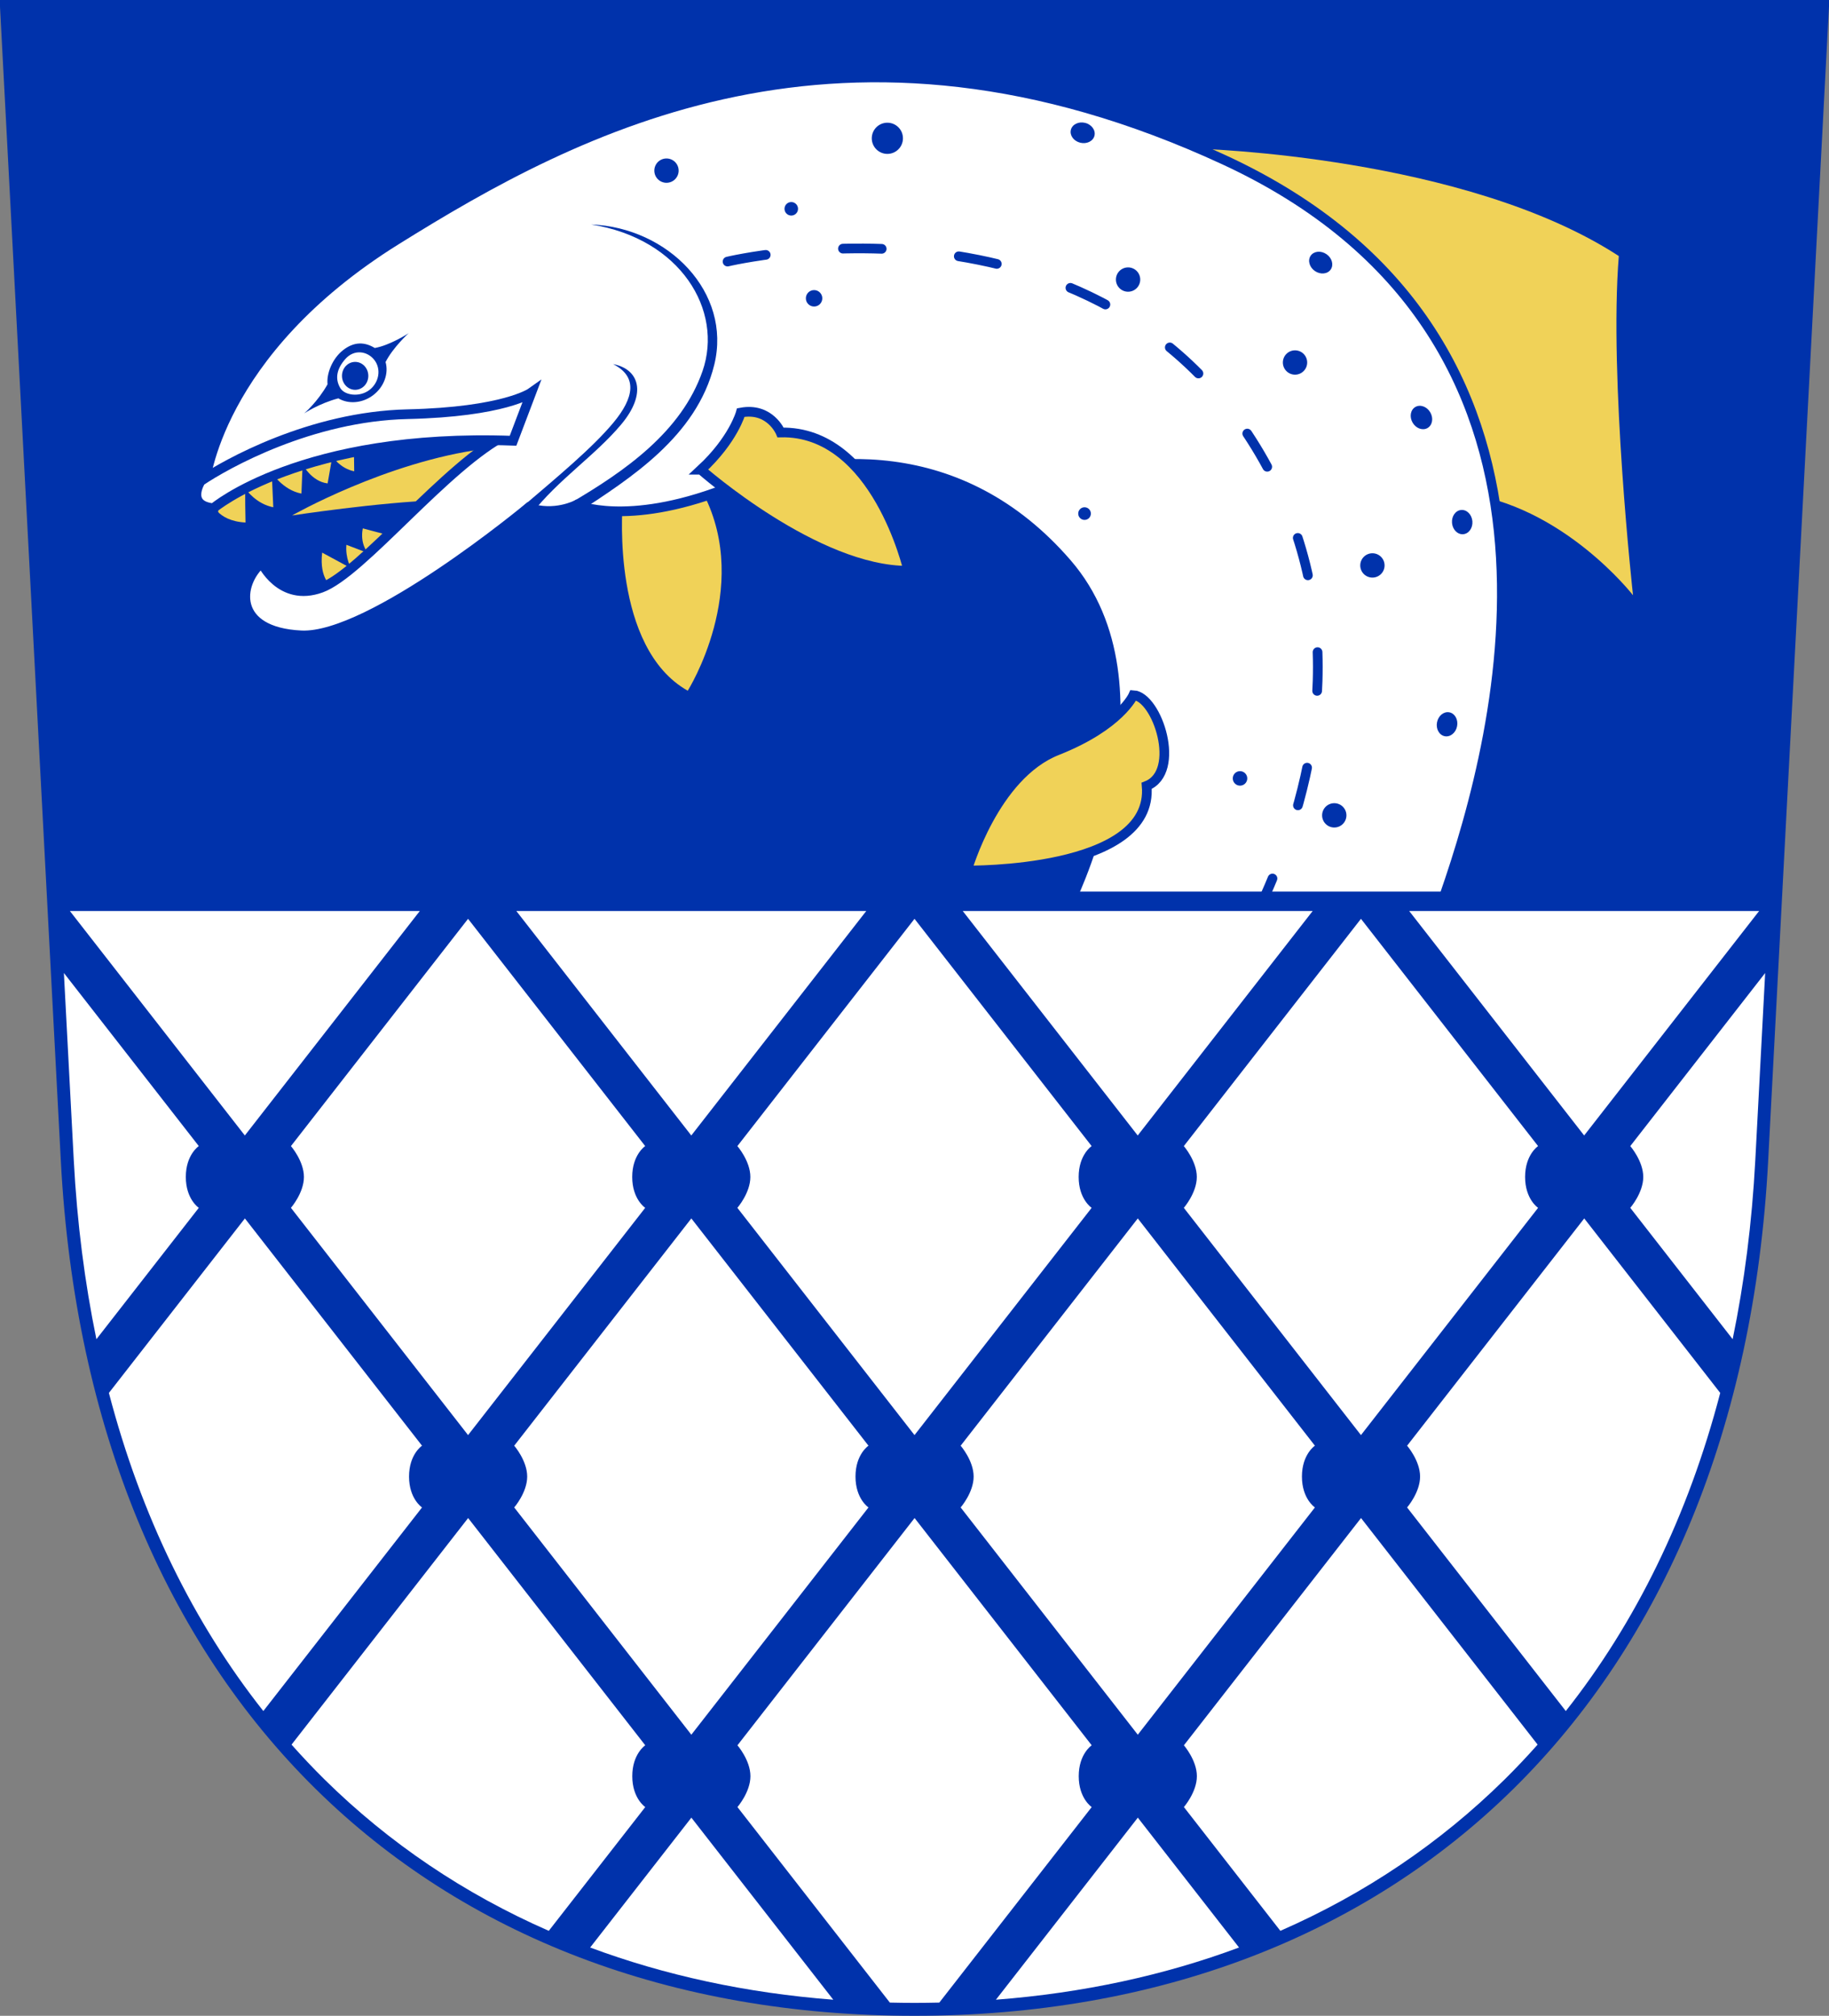 <?xml version="1.0" encoding="UTF-8"?>
<svg id="svg83" width="566.3" height="624" version="1.1" xmlns="http://www.w3.org/2000/svg" xmlns:cc="http://creativecommons.org/ns#" xmlns:dc="http://purl.org/dc/elements/1.1/" xmlns:rdf="http://www.w3.org/1999/02/22-rdf-syntax-ns#" xmlns:xlink="http://www.w3.org/1999/xlink">
 <rect width="100%" height="100%" fill="#808080" stroke="none"/>
 <path id="path42" d="m-0.107-0.002 0.109 2.106s10.164 192.8 18.832 357.24c4.355 82.617 32.666 148.84 78.84 194.37 46.174 45.529 110.15 70.289 185.47 70.289 75.321 0 139.3-24.76 185.48-70.289 46.174-45.529 74.485-111.75 78.84-194.37 8.668-164.44 18.828-357.24 18.828-357.24l0.113-2.106z" color="#000000" color-rendering="auto" dominant-baseline="auto" fill="#0032ab" image-rendering="auto" shape-rendering="auto" solid-color="#000000" stop-color="#000000" style="font-feature-settings:normal;font-variant-alternates:normal;font-variant-caps:normal;font-variant-east-asian:normal;font-variant-ligatures:normal;font-variant-numeric:normal;font-variant-position:normal;font-variation-settings:normal;inline-size:0;isolation:auto;mix-blend-mode:normal;shape-margin:0;shape-padding:0;text-decoration-color:#000000;text-decoration-line:none;text-decoration-style:solid;text-indent:0;text-orientation:mixed;text-transform:none;white-space:normal"/>
 <path id="b" d="m21.633 282 54.176 69.496 54.178-69.496zm138.23 0 54.176 69.496 54.178-69.496zm138.22 0 54.178 69.496 54.176-69.496zm138.23 0 54.178 69.496 54.176-69.496zm-291.39 2.426-54.842 70.35s4.019 4.631 4.019 9.559c0 4.928-4.019 9.559-4.019 9.559l54.842 70.348 54.844-70.348c1e-5 0-4.019-2.655-4.019-9.559 0-6.903 4.019-9.559 4.019-9.559zm138.23 0-54.844 70.35s4.019 4.631 4.019 9.559c0 4.928-4.019 9.559-4.019 9.559l54.844 70.348 54.842-70.348s-4.018-2.655-4.018-9.559c0-6.903 4.018-9.559 4.018-9.559zm138.23 0-54.844 70.35s4.019 4.631 4.019 9.559c0 4.928-4.019 9.559-4.019 9.559l54.844 70.348 54.842-70.348s-4.019-2.655-4.019-9.559c0-6.903 4.019-9.559 4.019-9.559zm-401.6 16.771c0.973 18.455 1.649 31.268 3.055 57.936 1.024 19.436 3.399 37.92 7.01 55.426l31.703-40.666s-4.019-2.655-4.019-9.559c0-6.903 4.019-9.559 4.019-9.559zm526.75 6e-3 -41.764 53.572s4.019 4.631 4.019 9.559c0 4.928-4.019 9.559-4.019 9.559l31.699 40.662c3.61-17.505 5.985-35.987 7.01-55.422 1.405-26.665 2.082-39.478 3.055-57.93zm-470.71 75.969-42.107 54.014c9.983 38.187 26.25 71.201 47.816 98.477l49.135-63.025s-4.019-2.655-4.019-9.559c0-6.903 4.019-9.557 4.019-9.557zm138.23 0-54.842 70.35s4.018 4.629 4.018 9.557c0 4.928-4.018 9.559-4.018 9.559l54.842 70.35 54.844-70.35s-4.019-2.655-4.019-9.559c-1e-5 -6.903 4.019-9.557 4.019-9.557zm138.23 0-54.844 70.35s4.019 4.629 4.019 9.557c0 4.928-4.019 9.559-4.019 9.559l54.844 70.35 54.842-70.35s-4.018-2.655-4.018-9.559c0-6.903 4.018-9.557 4.018-9.557zm138.23 0-54.844 70.35s4.019 4.629 4.019 9.557c0 4.928-4.019 9.559-4.019 9.559l49.135 63.025c21.566-27.276 37.833-60.291 47.814-98.479zm-345.57 92.744-54.678 70.141c3.31 3.718 6.715 7.329 10.238 10.803 19.932 19.654 43.236 35.379 69.412 46.838l29.871-38.314c1e-5 0-4.019-2.655-4.019-9.559 0-6.903 4.019-9.559 4.019-9.559zm138.23 0-54.844 70.35s4.019 4.631 4.019 9.559c0 4.928-4.019 9.559-4.019 9.559l47.184 60.523c2.54 0.058 5.091 0.094 7.658 0.094 2.569 0 5.121-0.036 7.662-0.094l47.182-60.523s-4.018-2.655-4.018-9.559c0-6.903 4.018-9.559 4.018-9.559zm138.23 0-54.844 70.35s4.019 4.631 4.019 9.559c0 4.928-4.019 9.559-4.019 9.559l29.869 38.314c26.177-11.459 49.482-27.184 69.414-46.838 3.523-3.474 6.928-7.086 10.238-10.805zm-207.34 92.746-31.338 40.201c23.155 8.62 48.35 14.078 75.277 16.162zm138.23 0-43.939 56.361c26.928-2.085 52.123-7.542 75.277-16.162z" fill="#fff" fill-rule="evenodd"/>
 <path id="path44" d="m192.74 156.47c0 1.027-3.424 43.996 20.2 57.348 0 0 19.858-31.499 4.965-60.772zm178.38-110.42s82.513 2.225 130.1 33.211c-3.058 37.593 4.396 105 4.396 105s-21.789-28.083-53.262-31.715z" color="#000000" fill="#f0d258"/>
 <path id="path46" d="m65.489 155.21s1.331 6.053 10.531 6.537c0 0-0.242-11.137 0-10.531 0.242 0.605 3.51 4.842 8.595 5.81l-0.484-10.773s3.389 5.447 9.2 6.537l0.363-9.079s2.663 5.326 7.747 5.931l1.453-8.352s2.421 3.752 6.779 4.6l-0.121-8.716-24.089 6.053zm84.25-16.221c-30.262 3.995-59.314 20.578-59.314 20.578s26.873-4.116 45.393-4.721zm-46.967 42.609s-3.995-2.3-3.026-10.531l8.958 4.842s-1.816-3.026-1.453-7.263l6.658 2.542s-2.542-2.784-1.574-7.626l7.747 2.058 0.968 4.6-12.468 11.136z" color="#000000" fill="#f0d258"/>
 <path id="path48" d="m63.325 150.3s3.374-41.093 59.299-75.955c55.925-34.862 138.6-79.313 256.37-24.875 117.78 54.438 86.279 175.98 68.133 228.02h-115.04s31.156-65.052-1.712-103.06c-32.868-38.004-75.666-34.58-106.14-22.939-30.472 11.641-45.708 4.793-45.708 4.793s-6.882 3.633-14.893 0.856c0 0-48.863 40.556-70.343 39.545-21.48-1.011-19.701-16.073-12.253-22.521 0 0 5.732 12.421 18.4 7.799 12.668-4.622 38.86-38.175 57.691-47.591 0 0-9.587-3.595-29.102-1.369-19.516 2.225-64.538 20.2-64.538 20.2z" color="#000000" fill="#fff" stroke="#0032ab" stroke-width="3"/>
 <path id="path50" d="m66.064 157.32s27.39-23.282 92.785-20.885l5.649-14.893s-8.388 5.992-38.346 6.676c-29.958 0.685-56.15 15.407-64.025 20.714 0 0-4.793 7.532 3.937 8.388z" color="#000000" fill="#fff" stroke="#0032ab" stroke-width="3"/>
 <path id="path52" d="m179.26 158.47c15.557-10.242 36.44-23.265 41.902-45.585 5.462-22.32-14.222-42.459-38.136-43.399 27.732 4.386 41.003 26.613 34.498 45.376-6.504 18.763-23.958 30.962-41.055 40.955zm-14.843 0.778c8.48-10.886 19.777-18.15 27.913-27.852 8.137-9.701 5.516-17.17-2.504-18.681 7.663 3.872 6.547 10.405 0.03 18.202-6.517 7.797-17.33 16.761-28.427 26.23z" color="#000000" fill="#0032ab" style="text-decoration-line:none;text-indent:0;text-transform:none"/>
 <path id="path54" d="m225.27 80.973s115.72-27.733 166.05 61.628c27.606 49.015 16.172 99.472 0.22 135.04" color="#000000" fill="none" stroke="#0032ab" stroke-dasharray="12, 24" stroke-linecap="round" stroke-width="3"/>
 <path id="path56" d="m217.04 145.41s35.618 31.434 64.206 31.263c0 0-9.929-43.482-39.545-42.797 0 0-3.253-7.875-12.326-6.163 0 0-2.246 8.347-12.336 17.697zm133.88 69.78s-4.109 9.415-23.624 17.119c-19.516 7.704-27.904 37.148-27.904 37.148s58.033 0.856 55.637-26.192c10.95-4.326 3.296-27.667-4.109-28.075z" color="#000000" fill="#f0d258" stroke="#0032ab" stroke-width="3"/>
 <path id="path58" d="m106.31 108.32c-3.415 2.623-5.255 7.346-4.897 10.638-3.037 5.428-7.212 9-7.212 9s4.548-3.054 10.555-4.649c3.089 1.845 7.448 1.582 10.84-1.025 3.393-2.606 4.77-6.75 3.784-10.21 2.311-4.56 7.211-9 7.212-9-0.052 0.137-5.998 3.87-10.555 4.649-3.093-1.885-6.313-2.027-9.728 0.597zm0.583 2.846c2.759-3.152 6.885-2.507 9.036 0.293 2.151 2.799 1.461 6.949-1.539 9.254-3.001 2.305-7.672 1.72-9.036-0.595-1.792-3.042-0.953-6.104 1.539-8.952z" fill="#0032ab" fill-rule="evenodd"/>
 <g id="g79" transform="matrix(1.917 0 0 1.917 -323.56 -432.67)">
  <path id="m" transform="translate(-.625 -.804)" d="m279.02 254.06c0 1.085-0.879 1.964-1.964 1.964-1.085 0-1.964-0.879-1.964-1.964 0-1.085 0.879-1.964 1.964-1.964 1.085 0 1.964 0.879 1.964 1.964z" fill="#0032ab" fill-rule="evenodd"/>
  <use id="use61" transform="matrix(1.282 0 0 1.282 -42.278 -76.64)" width="744.094" height="1052.362" xlink:href="#m"/>
  <use id="o" transform="matrix(.97 .244 -.205 .815 127.43 -26.708)" width="744.094" height="1052.362" xlink:href="#m"/>
  <use id="n" transform="matrix(.556 0 0 .556 142.89 118.61)" width="744.094" height="1052.362" xlink:href="#m"/>
  <use id="use65" transform="matrix(1.216 0 0 1.216 -60.378 -41.583)" width="744.094" height="1052.362" xlink:href="#n"/>
  <use id="q" transform="translate(74.554 17.589)" width="744.094" height="1052.362" xlink:href="#m"/>
  <use id="p" transform="rotate(20.413 304.66 364.39)" width="744.094" height="1052.362" xlink:href="#o"/>
  <use id="r" transform="rotate(25.256 334.41 316.93)" width="744.094" height="1052.362" xlink:href="#p"/>
  <use id="s" transform="translate(26.964 13.393)" width="744.094" height="1052.362" xlink:href="#q"/>
  <use id="t" transform="rotate(25.298 364.03 316.23)" width="744.094" height="1052.362" xlink:href="#r"/>
  <use id="u" transform="translate(12.5 32.768)" width="744.094" height="1052.362" xlink:href="#s"/>
  <use id="use73" transform="rotate(15.822 286.26 317.53)" width="744.094" height="1052.362" xlink:href="#t"/>
  <use id="v" transform="translate(-6.161 40.357)" width="744.094" height="1052.362" xlink:href="#u"/>
  <use id="w" transform="matrix(.596 0 0 .596 140.03 138.41)" width="744.094" height="1052.362" xlink:href="#v"/>
  <use id="use77" transform="matrix(.873 0 0 .873 21.76 1.865)" width="744.094" height="1052.362" xlink:href="#w"/>
 </g>
 <path id="path81" d="m114.04 116.35c0 2.387-1.825 4.322-4.077 4.322-2.252 0-4.077-1.935-4.077-4.322 0-2.387 1.825-4.322 4.077-4.322 2.252 0 4.077 1.935 4.077 4.322z" fill="#0032ab" fill-rule="evenodd"/>
</svg>
